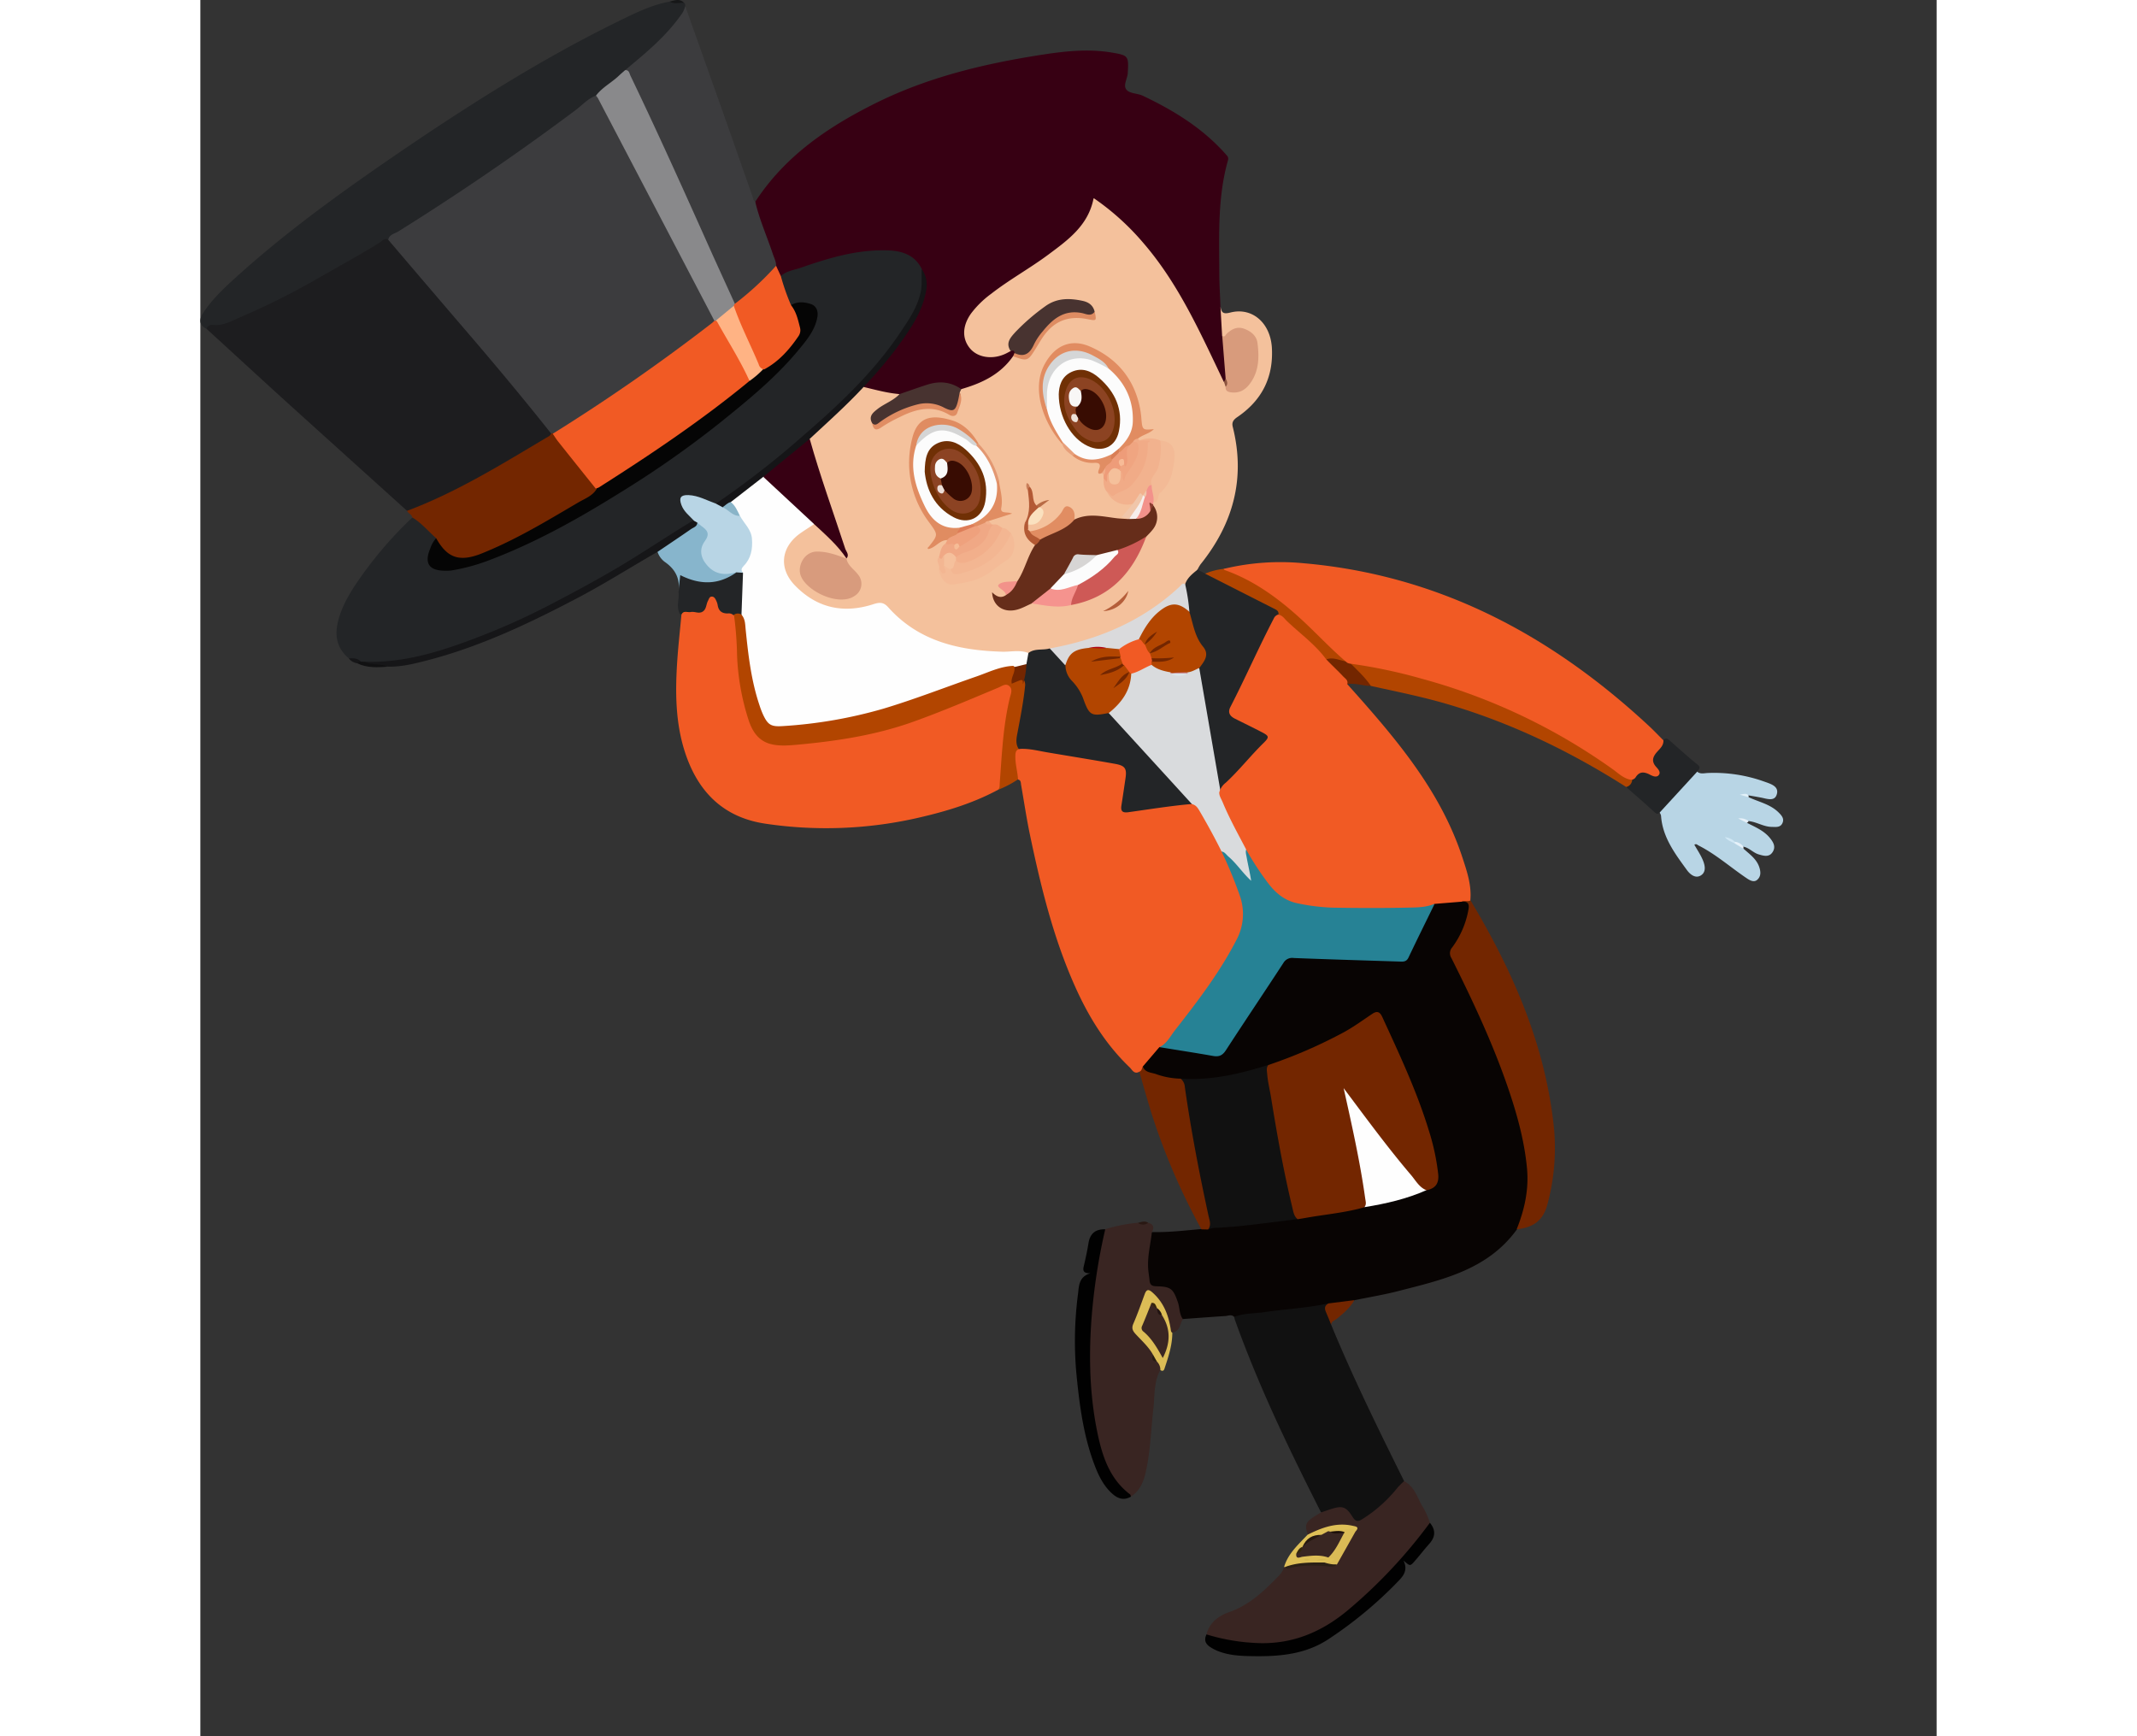 <svg xmlns="http://www.w3.org/2000/svg" width="800" height="650" viewBox="0 0 700 700"><rect x="0" y="0" width="700" height="700" fill="#333333" stroke="none"/><defs><style>.cls-1{fill:#f4c19c;}.cls-2{fill:#370013;}.cls-3{fill:#080403;}.cls-4{fill:#232527;}.cls-5{fill:#1d1d1f;}.cls-6{fill:#111;}.cls-7{fill:#3c3c3e;}.cls-8{fill:#392522;}.cls-9{fill:#b8d5e5;}.cls-10{fill:#010101;}.cls-11{fill:#161618;}.cls-12{fill:#87b5cc;}.cls-13{fill:#dcbd56;}.cls-14{fill:#debf57;}.cls-15{fill:#111112;}.cls-16{fill:#161718;}.cls-17{fill:#e6f2fa;}.cls-18{fill:#17281f;}.cls-19{fill:#e7f1f9;}.cls-20{fill:#291813;}.cls-21{fill:#e2f1f9;}.cls-22{fill:#fefefe;}.cls-23{fill:#662d1a;}.cls-24{fill:#d89b7d;}.cls-25{fill:#151517;}.cls-26{fill:#dadadc;}.cls-27{fill:#d89b7c;}.cls-28{fill:#e18c61;}.cls-29{fill:#483330;}.cls-30{fill:#ce5956;}.cls-31{fill:#e08c61;}.cls-32{fill:#f2b28e;}.cls-33{fill:#f4bb97;}.cls-34{fill:#f1ab87;}.cls-35{fill:#f3ba96;}.cls-36{fill:#f3b692;}.cls-37{fill:#f5938e;}.cls-38{fill:#e08d63;}.cls-39{fill:#e18d62;}.cls-40{fill:#f2af8b;}.cls-41{fill:#f0a885;}.cls-42{fill:#de8c62;}.cls-43{fill:#efa17d;}.cls-44{fill:#ee9c79;}.cls-45{fill:#f3928b;}.cls-46{fill:#e18d63;}.cls-47{fill:#b35935;}.cls-48{fill:#fae1bf;}.cls-49{fill:#f0c6aa;}.cls-50{fill:#f2928a;}.cls-51{fill:#e39872;}.cls-52{fill:#b35933;}.cls-53{fill:#b55e3a;}.cls-54{fill:#e79f7a;}.cls-55{fill:#b86b45;}.cls-56{fill:#8a3b2e;}.cls-57{fill:#8b543f;}.cls-58{fill:#c97e5a;}.cls-59{fill:#050505;}.cls-60{fill:#d9dbdd;}.cls-61{fill:#89898b;}.cls-62{fill:#261b11;}.cls-63{fill:#dabb56;}.cls-64{fill:#2b2016;}.cls-65{fill:#d1e8f5;}.cls-66{fill:#3a2622;}.cls-67{fill:#221411;}.cls-68{fill:#36260c;}.cls-69{fill:#392622;}.cls-70{fill:#261810;}.cls-71{fill:#34270d;}.cls-72{fill:#d6b852;}.cls-73{fill:#89b4c8;}.cls-74{fill:#fcfcfc;}.cls-75{fill:#d7d5d4;}.cls-76{fill:#f6eeec;}.cls-77{fill:#b00714;}.cls-78{fill:#d5d6d7;}.cls-79{fill:#f0a581;}.cls-80{fill:#d97e55;}.cls-81{fill:#d5d5d5;}.cls-82{fill:#de7d58;}.cls-83{fill:#f5c09c;}.cls-84{fill:#f5c09b;}.cls-85{fill:#f6bc96;}.cls-86{fill:#f7bb97;}.cls-87{fill:#d6d9dc;}.cls-88{fill:#1f8698;}.cls-89{fill:#cc9399;}.cls-90{fill:#dce6ea;}.cls-91{fill:#1a0e08;}.cls-92{fill:#ae0615;}.cls-93{fill:#9d0e1c;}.cls-94{fill:#9d0d1b;}.cls-95{fill:#703005;}.cls-96{fill:#8c4322;}.cls-97{fill:#8c4323;}.cls-98{fill:#380c02;}.cls-99{fill:#f8f7f6;}.cls-100{fill:#ede1d9;}.cls-101{fill:#f9f8f8;}.cls-102{fill:#ecded7;}.cls-103{fill:#268295;}.cls-104{fill:#ffb384;}.cls-105{fill:#b24500;}.cls-106{fill:#732600;}.cls-107{fill:#f15a24;}</style></defs><g id="ringmaster"><path class="cls-1" d="M650.78,140.76c.33,2.49,1.25,3,4,2.28,8.77-2.21,16,4.2,16.67,14,.75,12.1-4,21.42-13.94,28.18-1.56,1.07-2.28,2.09-1.82,3.93,5.2,20.7.24,39-13,55.44a17,17,0,0,0-1.2,2.08c-1.14,2.47-3.52,4-4.77,6.39-4.76,3.4-9,7.46-13.94,10.67a107.56,107.56,0,0,1-40.62,15.56c-3,.65-6,.74-9,1.53-7.1-.66-14.27.42-21.37-.8-13.29-2.28-25.79-6.14-35-16.84-1.87-2.18-3.89-2.23-6.48-1.38-9.89,3.29-19.21,1.52-27.6-4.31-5.6-3.9-9.65-9.18-8.5-16.6,1.06-6.83,6.26-10.1,12-12.63.22-.05.5-.15.66,0a50.33,50.33,0,0,1,13.16,13.07c.29.41-.08.85-.36,1.22-1.37.62-2.43-.33-3.55-.79a17.62,17.62,0,0,0-8.08-1.23,6.16,6.16,0,0,0-4.82,9.78c3.53,5.15,8.88,7,14.76,7.63a7.55,7.55,0,0,0,4.56-1.38,4.63,4.63,0,0,0,1.53-6.81c-1-1.42-2.1-2.73-3.2-4.05-.76-.93-1.93-1.79-1.12-3.28.5-.49.38-1,.15-1.57-6-14.59-10.51-29.68-15.14-44.73a4.68,4.68,0,0,1-.16-1.71,3.76,3.76,0,0,1,1.25-2.4c6.89-6.23,13.82-12.43,20.33-19.07a1.9,1.9,0,0,1,1-.37,103.26,103.26,0,0,1,13.72,2.9c1.36,1.82-.41,2.42-1.38,3.1-2.15,1.52-4.52,2.74-6.65,4.32-1.6,1.18-2.65,2.58-1.8,4.7.57,1.79,1.65,1.57,2.89.74a60.91,60.91,0,0,1,9.12-4.78c5.86-2.61,11.83-3.65,17.85-.46,2,1.06,3,.2,3.53-1.68a13.22,13.22,0,0,0,.67-6.08,2.54,2.54,0,0,1,.91-1.78c5.42-2.45,11.05-4.43,15.82-8.22,1.9-1.51,3-3.8,5.19-5a3.62,3.62,0,0,1,2.36.3c2.39,1,4,0,5.16-2,.64-1.1,1.4-2.12,2-3.24,4.35-8.28,11-12.15,20.43-10.5,1.4.25,2.65.4,2.14-1.71a4.59,4.59,0,0,0-3.11-3.41c-4.83-1.39-9.65-2-14.24.86a76.56,76.56,0,0,0-13.63,11.46c-2,2-1.75,4.25-1.59,6.61-3.85,3.6-11.53,4.1-15.69,1s-5.4-9.27-2.76-14.38c3.19-6.19,8.79-10,14.19-13.88,7.48-5.39,15.6-9.86,22.75-15.7a64.12,64.12,0,0,0,10.17-10.33A14.71,14.71,0,0,0,598,99.93c.85-3.37,2-3.81,4.83-1.8a90.52,90.52,0,0,1,13.09,11.24c13.8,14.32,22.84,31.69,31.31,49.4,1.88,3.95,4.08,7.75,5.67,11.84.25.8.52,1.59.83,2.37,2.42,1.82,4.66,1.73,6.93-.45a14.49,14.49,0,0,0,4.06-7.82,25.11,25.11,0,0,0,.11-8.56c-.75-5.16-6.17-7.33-10.37-4.27-1.32,1-2.55,2.4-3.76-.08-.49-2.43-.6-4.9-.91-7.34C649.59,143.15,649.52,141.74,650.78,140.76Z" transform="translate(-239.47 -17.05)"/><path class="cls-2" d="M567.07,160.74c-5.1,7.31-12.6,10.83-20.83,13.19-.34.09-.72.25-1,.1-6.9-3.49-13.32-1-19.74,1.57-1.33.53-2.65,1.56-4.14.34-4.94-.4-9.7-1.75-14.5-2.87-.3-1.82,1.19-2.63,2.17-3.66a120.43,120.43,0,0,0,18.49-24.89c2.62-4.83,4.87-10,3.34-15.82a8,8,0,0,0-1.43-3.09c-4.47-6.88-11.34-7-18.41-6.56-11,.73-21.4,4.12-31.74,7.69a35.28,35.28,0,0,1-5.59,1.78c-2.24-.65-1.94-2.91-2.82-4.43q-3.66-10.2-7.2-20.46c-.57-1.65-1.77-3.35-.49-5.22C475,80.22,492.05,68.51,511,59c21.54-10.83,44.59-16.31,68.2-19.95,9.24-1.42,18.51-2.37,27.84-.79,6.62,1.12,6.72,1.41,6.32,8.28-.13,2.34-2.11,5.07-.37,6.84,1.42,1.45,4.34,1.29,6.4,2.26,12.67,6,24.44,13.25,33.78,23.94a2,2,0,0,1,.58,2.14c-4.2,14.85-3.54,30.08-3.48,45.26,0,4.6.31,9.2.47,13.81l.66,11.67c2.22,5.45,1.69,11.24,2.15,16.9-.24.77-.27,1.72-1.44,1.69-9.4-19.6-18.17-39.56-32.62-56.22a101.82,101.82,0,0,0-19.89-17.92c-2.09,11-10.29,16.86-18.27,22.8-7.47,5.56-15.69,10.06-23.06,15.81a38.84,38.84,0,0,0-8.1,7.94c-3.51,4.95-3.68,10.09-.46,14,2.93,3.58,8.52,4.63,13.65,2.52,1-.39,1.85-.91,2.77-1.38,1-1,1.71-1.07,2,.54C568.16,159.93,567.59,160.32,567.07,160.74Z" transform="translate(-239.47 -17.05)"/><path class="cls-3" d="M656.26,548c-1.07-1.15-2.36-.44-3.55-.36-5.7.37-11.39.8-17.09,1.21-1.69.1-1.64-1.32-2-2.33-.5-1.64-.86-3.33-1.39-5a6.66,6.66,0,0,0-6.28-5c-4.11-.38-4.75-.89-5.11-5-.53-6-.82-12.1,2.19-17.73,6.69.17,13.33-.64,20-1.22a5.14,5.14,0,0,1,2.79-1.07c7.84-1.12,15.76-1.52,23.61-2.58,4-.54,8-1.18,12-1.42,9-1.55,18-2.58,26.95-4.59a125.58,125.58,0,0,0,24.89-6.77c4.23-1.93,4.65-2.41,4.24-7.08-.5-5.64-2.1-11.05-3.77-16.44-4.74-15.31-11.43-29.82-18.17-44.31-1.11-2.38-2.41-2.37-4.3-1.11a140.5,140.5,0,0,1-14.1,8.62,248.59,248.59,0,0,1-27.32,11.5c-11.34,3.69-22.85,6.3-34.89,5.43-4.54.11-8.8-1.21-13-2.62-1.29-.43-2.56-1.07-2.92-2.62a17.4,17.4,0,0,1,6.94-8.84c5.91-.06,11.66,1.26,17.36,2.44,5.27,1.09,8.29-.12,11.21-4.86,6.39-10.37,13.39-20.38,20.1-30.55,1.64-2.48,3.48-3.35,6.5-3.39,12-.13,23.89,1.25,35.85.82a12.73,12.73,0,0,1,1.38.05c6.56.45,6.53.43,9.46-5.28,2.26-4.4,4.37-8.87,6.63-13.27a9.69,9.69,0,0,1,2.81-3.85,29.77,29.77,0,0,1,10.49-1.22c3.81.6,4.33,1.32,3.66,4.93A31.89,31.89,0,0,1,746,397.94c-1.76,2.38-1.53,4.44-.27,7,8.54,17.25,16.74,34.65,22.7,53,3.75,11.52,7.09,23.16,7,35.44a41.5,41.5,0,0,1-3,15.85c-.54,1.27-.94,2.62-2.16,3.46-11.8,16.34-30,20.31-47.93,24.91-5.77,1.48-11.67,2.45-17.51,3.65-3.23,1.91-6.84,2.09-10.44,2.34-11.55,2.4-23.34,3-35,4.72A4.72,4.72,0,0,1,656.26,548Z" transform="translate(-239.47 -17.05)"/><path class="cls-4" d="M473.5,128.32c2.31-2.09,5.39-2.4,8.15-3.36,11-3.84,22.17-7.19,34-7,6,.08,11.65,1.42,14.67,7.55,2.41,7.65-.68,14.12-4.34,20.5-5.37,9.35-12.36,17.39-19.69,25.2-16.65,17.76-35.55,32.88-55.11,47.25a10.14,10.14,0,0,1-3.91,2.12c-2.43-.23-4.55-1.45-6.85-2.1a14.25,14.25,0,0,0-4-.78c-2.29,0-2.81,1.15-1.92,3.12a13.52,13.52,0,0,0,2.4,3.32c.8.91,1.94,1.7,1.56,3.21-6.38,4.72-13.16,8.83-19.84,13.07-8.74,5.55-17.65,10.83-26.83,15.59-12.13,6.29-24.25,12.59-37,17.63-11.93,4.72-24,8.59-36.67,10.67a54,54,0,0,1-12.38.25,5.81,5.81,0,0,1-1.56-.2,47,47,0,0,0-4.82-1.87c-4.57-3.76-5.77-8.62-4.54-14.2s3.84-10.33,6.86-15a159.25,159.25,0,0,1,23.28-27.62,1.16,1.16,0,0,1,1-.09c3.56,2.22,6.84,4.77,9,8.5-.46,2-1.76,3.75-2.35,5.75-1.12,3.82,0,5.71,4,6.31,3.27.49,6.45-.28,9.56-1.1,13.35-3.54,25.7-9.51,37.82-16a444.63,444.63,0,0,0,48.65-30.33,356.38,356.38,0,0,0,32.11-25.67,141.61,141.61,0,0,0,17.82-18.75,25.1,25.1,0,0,0,4.52-8.11c1.12-3.87-.49-6-4.5-6.22-1.73-.08-3.44.46-5.17.2C475.2,136.52,472.88,132.89,473.5,128.32Z" transform="translate(-239.47 -17.05)"/><path class="cls-5" d="M322.8,223q-22.26-20.09-44.5-40.17c-12.16-11-24.26-22.16-36.38-33.24-.24-1.58.93-2.11,2.05-2.22,7.29-.76,13.56-4.34,20-7.25,11.77-5.28,22.93-11.7,34-18.24,4.66-2.75,9.46-5.27,14-8.23,1-.63,2-1.23,3.22-.59,5.25,4.38,9.14,10,13.58,15.11,11.23,12.94,22.24,26.07,33.26,39.2,5.92,7,11.7,14.21,17.51,21.35.78,1,1.73,1.9,1.7,3.3a3.19,3.19,0,0,1-1.7,2.07c-16.78,10.23-33.68,20.26-51.84,27.93C326.21,222.71,324.63,223.59,322.8,223Z" transform="translate(-239.47 -17.05)"/><path class="cls-4" d="M315.2,113.72c-1.5-.93-2.37.46-3.32,1.06-8.73,5.46-17.8,10.32-26.7,15.47a299.6,299.6,0,0,1-30.05,14.89c-3.3,1.45-6.74,3.43-10.75,2.88a2.46,2.46,0,0,0-2.46,1.6c-3.22-1.67-2.88-4-1.2-6.57,3.19-4.86,7.31-8.9,11.56-12.79C273.57,110.75,297,94,320.78,77.76c28.1-19.09,56.78-37.24,87.35-52.19,6.6-3.23,13.2-6.53,20.53-7.88,1.89.63,3.95-.69,5.79.5.54.29.51.79.49,1.3.62,2.05-.61,3.52-1.65,5-3.62,5.26-8.3,9.56-13,13.77-2.9,2.6-5.59,5.48-8.91,7.58-3.86,3.72-8.32,6.72-12.33,10.26-13.71,10.67-27.8,20.83-42.13,30.64C343.25,96.1,329.46,105.28,315.2,113.72Z" transform="translate(-239.47 -17.05)"/><path class="cls-6" d="M656.26,548c3.88-1.56,8.06-1.32,12.08-1.92,8.63-1.28,17.39-1.64,25.94-3.55-.25,1.7-.56,3.39.55,4.94.8,1.12.44,2.42.52,3.65,8.86,21.47,19.12,42.29,29.42,63.08.23,2-1.57,2.67-2.51,3.82a52.23,52.23,0,0,1-13,11.61c-3.17,2-4.1,1.91-6.24-1.08a5.72,5.72,0,0,0-7.15-2.37c-1.47.46-2.92,1.48-4.59.63-12.76-25.17-25-50.59-34.56-77.18C656.52,549.13,656.41,548.57,656.26,548Z" transform="translate(-239.47 -17.05)"/><path class="cls-7" d="M410.7,45.34c8.13-6.76,16.32-13.44,22.49-22.19a8.88,8.88,0,0,0,1.75-3.66q7.89,22.19,15.77,44.39C454.5,74.59,458.2,85.33,462,96c.29.81.27,1.84,1.18,2.37,1.67,7.16,4.68,13.87,7,20.82.53,1.62,1.36,3.16,1.43,4.92a1.57,1.57,0,0,1-.24,1.31c-4.33,5.23-9.49,9.56-14.74,13.8a2.3,2.3,0,0,1-2,.38c-1.33-.57-1.62-1.86-2.13-3-11.59-26.06-23.11-52.16-35.35-77.93C415,54.23,413,49.74,410.7,45.34Z" transform="translate(-239.47 -17.05)"/><path class="cls-8" d="M623.08,513.91c-.54,4.75-1.76,9.42-1.51,14.27.09,1.72.41,3.4.57,5.09.19,2,1.14,2.34,2.89,2.38,5.73.13,6.67,1,8.55,6.47.77,2.24.53,4.76,2,6.76-1.22,2-1.11,5-4.3,5.45-1.79,0-1.41-1.48-1.69-2.44-1.19-4.07-2.13-8.25-5.25-11.44-2.18-2.23-2.8-2.13-4.06.6-1.45,3.13-2.38,6.46-3.71,9.63a3.13,3.13,0,0,0,.76,3.7c2.34,2.65,4.9,5.14,6.59,8.31.13,1.35.24,2.71,1.83,3.25,1,1,1.68,2.09.72,3.5-2.66,4.8-2.18,10.19-2.76,15.35-.94,8.34-1.19,16.76-2.92,25-.87,4.18-2.29,8.19-6.19,10.69-4.5-2.15-7.17-6-9.35-10.25-4.92-9.47-6.48-19.83-7.45-30.28a154.84,154.84,0,0,1-.76-21c.61-14.48,2-28.87,5.48-43a6.25,6.25,0,0,1,1.72-3.3,64.37,64.37,0,0,1,13.18-2.61c1.37.68,2.74-.13,4.12,0C624,510.61,624,512.08,623.08,513.91Z" transform="translate(-239.47 -17.05)"/><path class="cls-8" d="M691.27,626.84c1.29-.44,2.59-.9,3.89-1.32,4.71-1.53,6.21-1.08,8.85,3.13,1.11,1.77,2.07,2.05,3.85.91a56,56,0,0,0,14.25-12.71,28.63,28.63,0,0,1,2.66-2.62c4,2,5.16,6.13,7.09,9.65a30.77,30.77,0,0,1,3.3,7.07c-.32,2.44-2,4.14-3.42,5.91-10.68,13.19-22.13,25.61-36.29,35.22-11,7.5-23.3,9.32-36.3,7.9a81,81,0,0,1-9.82-1.89c-1.56-.37-3.19-.66-4.23-2.1,1.23-4.87,5-7.51,9.2-9,7.44-2.58,13-7.57,18.32-12.95,1.51-1.53,3.22-3,3.75-5.21a2.74,2.74,0,0,1,1-.33,55.85,55.85,0,0,1,16.47-.92,3.54,3.54,0,0,0,3-.58,86.42,86.42,0,0,0,7.5-12.84c-.32-1.8-1.81-1.46-3-1.53a25.15,25.15,0,0,0-11.6,2.34c-1.19.52-2.33,1.57-3.82.81C684.5,631.26,684.93,630.56,691.27,626.84Z" transform="translate(-239.47 -17.05)"/><path class="cls-4" d="M674.05,265.09Q665.73,282,657.4,298.83c-2.88,5.88-2.85,5.91,3.07,8.93,3,1.52,5.91,3.15,9,4.49,2.32,1,2.29,1.92.63,3.65-6.48,6.71-12.84,13.53-19.25,20.31-1.43-.93-1.55-2.51-1.8-3.95-2.6-15-5.18-30-7.49-45a4.86,4.86,0,0,1,1.12-3.17,4.63,4.63,0,0,0,.08-6.28c-3.38-4.33-4.24-9.53-5.3-14.68-.32-3.54-2.21-6.94-.94-10.61.89-2.61,3-4.18,5-5.83l3.11,1.66a4.75,4.75,0,0,1,3,.56c8.21,4.29,16.78,7.87,24.75,12.63C673.51,262.25,675.62,262.87,674.05,265.09Z" transform="translate(-239.47 -17.05)"/><path class="cls-9" d="M863.67,338.46c4.09,1.93,8.71,2.8,12.09,6.16,1.18,1.18,2.32,2.42,1.59,4.17-.82,2-2.74,1.67-4.42,1.64-3.25-.05-6-2-9.23-2.33-.67-.38-1.53,0-1.87-.3a2.29,2.29,0,0,1,1.15,1c3.37,1.71,6.92,3.14,9.38,6.24,1.38,1.74,2.34,3.52.92,5.63s-3.63,1.42-5.59.84c-2.21-.66-3.77-2.64-6.11-3.09-1.31-.4-2.32-1.38-3.6-1.85a6.63,6.63,0,0,0-1.33-.67c.26.14,1,.48,1.61.87a7.56,7.56,0,0,1,3.32,2.43c2.6,2.37,5.62,4.35,6.58,8.14.45,1.77.28,3.25-1,4.4s-2.87.33-4.1-.49c-6.57-4.4-12.5-9.74-19.62-13.34-.47-.24-.85-.82-1.66-.28,1.1,1.92,2.35,3.79,3.26,5.81s1.69,4.82-.34,6.36c-2.22,1.67-4.46,0-5.88-1.92-4.84-6.67-9.89-13.28-10.47-22a3.91,3.91,0,0,0-.55-1.2,1.4,1.4,0,0,1,.39-1.84c4.61-4.74,8.74-9.93,13.56-14.47a.84.84,0,0,1,1.19-.18c1.33,1.08,2.89.55,4.32.51a60.07,60.07,0,0,1,22.6,3.43c2.44.89,5.94,1.79,5.24,4.88-.79,3.5-4.18,2-6.7,1.56-1.57-.3-3.15-.56-4.72-.83a14.88,14.88,0,0,1-1.63-.21A3.28,3.28,0,0,1,863.67,338.46Z" transform="translate(-239.47 -17.05)"/><path class="cls-10" d="M604.28,512.68a239.85,239.85,0,0,0-5.67,38c-1,15.46-.44,30.72,2.91,45.85,2,8.9,5.1,17.2,12.74,23,.23.17.26.61.38.93-2.83,1.64-5.28.83-7.54-1.2-3.35-3-5.33-6.9-6.92-11-4.66-12-6.29-24.7-7.53-37.42a145.63,145.63,0,0,1,.65-32.06c.4-3.19.24-6.92,5-8.39-3.57.12-2.94-1.72-2.49-3.63.66-2.8,1.25-5.62,1.71-8.45C598.12,514.43,600.32,512.54,604.28,512.68Z" transform="translate(-239.47 -17.05)"/><path class="cls-10" d="M645.1,676a80.7,80.7,0,0,0,22,3.53c14,.19,25.67-5.22,36-14.13A203.14,203.14,0,0,0,735.16,631c2.45,2.93,2.25,5.72-.28,8.53-2,2.23-3.81,4.61-5.78,6.86s-1.92,2.1-4.58-.17c1.73,3.57.28,5.84-1.79,8a164.92,164.92,0,0,1-28.91,24c-9.83,6.3-21,6.82-32.29,6.51-4.5-.13-9-.62-13.11-2.58C646.06,680.88,643.46,679.49,645.1,676Z" transform="translate(-239.47 -17.05)"/><path class="cls-4" d="M814.29,334.34l2.43-3.39c2.67-5.26,6.44-3,10.59-.93a7.37,7.37,0,0,0-2.2-4.19c-1.89-1.89-1.51-3.42.15-5.2,1.48-1.58,2.71-3.39,4-5.09,1.11-1.37,2-.43,2.85.32,3.62,3.14,7.15,6.4,10.89,9.39,1.65,1.33.54,2-.14,3l-15.14,16.49c-.77.7-1.34.38-2-.24C822,341.08,818.11,337.72,814.29,334.34Z" transform="translate(-239.47 -17.05)"/><path class="cls-11" d="M305.52,283.85c16.78.6,32.22-4.61,47.57-10.56a277,277,0,0,0,28.05-12.79c8.89-4.63,17.72-9.38,26.38-14.49,10.16-6,19.9-12.61,30-18.73a3.24,3.24,0,0,1,1-.22,1.4,1.4,0,0,1,1.56,1,2.27,2.27,0,0,1-1.29,2.23c-4.4,3-8.81,6-13.34,8.88a2.68,2.68,0,0,1-1.64.36c-10.68,6.09-21.06,12.71-31.95,18.44-19.68,10.36-39.69,19.88-61.35,25.44-5,1.29-10.05,2.52-15.29,2.42-2.33-.49-4.73-.23-7.07-.64C307.13,285,305.71,285.6,305.52,283.85Z" transform="translate(-239.47 -17.05)"/><path class="cls-4" d="M457.62,265.17l-3.43.09c-5.8,1.18-7.42-2.52-8.71-7.28-.55,1.75-1.21,3.47-1.62,5.25s-1.22,2.08-2.71,1.38c-1,0-1.89-1-2.86-.06l-.32.08-.32-.07c-1.62-.6-3.24-.94-4.87,0-1.59-2.93-.12-6-.55-9,.82-2.26-1.07-5.53.94-6.76,1.66-1,4.25,1.1,6.48,1.68,4.37,1.12,8.44.12,12.45-1.46a37.64,37.64,0,0,1,3.79-1.68,2.78,2.78,0,0,1,2.85.8A33.31,33.31,0,0,1,457.62,265.17Z" transform="translate(-239.47 -17.05)"/><path class="cls-12" d="M455.53,247.85c-7.2,5.13-14.71,5.06-22.58,1.07-.26,2.34-.49,4.45-.72,6.56.71-5.11-1.26-8.91-5.44-11.82a8.28,8.28,0,0,1-3-4.11c4.52-3.06,9.05-6.09,13.53-9.2,1-.67,2.42-1,2.5-2.53,4.61,1.33,5.84,3.72,3.92,7.6-3.06,6.18,1.25,12.59,8.18,12.2C453.12,247.55,454.38,246.85,455.53,247.85Z" transform="translate(-239.47 -17.05)"/><path class="cls-13" d="M626.51,569.44A4.6,4.6,0,0,0,625.1,566c-.76-.75-1.59-1.46-1.52-2.68-1.75-3.2-4.46-5.61-6.89-8.23-1.29-1.39-1.92-2.42-1.08-4.35,1.68-3.88,3.09-7.87,4.55-11.84.67-1.83,1.37-2.3,3.06-.84,4.58,4,6.55,9.12,7.45,14.86.09.58.05,1.14.65,1.45,0,4.86-1.46,9.43-3,14C628.11,569.05,627.87,570.28,626.51,569.44Z" transform="translate(-239.47 -17.05)"/><path class="cls-14" d="M685.86,635.81c5.73-2.85,11.59-5.08,18.17-3.6,1.21.27,2.91.41,1.18,2.27-3.57.38-7.2-.44-10.74.49a26,26,0,0,1-2.92,1.5c-2.83.42-5.33,1.4-6.95,3.94a6.68,6.68,0,0,1-.54.74c-.45.81-1.72,1.17-1.31,2.43,3.91.19,7.87-1.14,11.68.57.84.7,3.08-.09,2.63,1.72-.55,2.18-2.77,1.74-4.53,1.76a71.87,71.87,0,0,0-15.7,1.22l-.23,0-.23,0C678,643.35,682.15,639.76,685.86,635.81Z" transform="translate(-239.47 -17.05)"/><path class="cls-15" d="M305.52,283.85c3.07,1.44,6.59.66,9.67,2-4.22.28-8.44.58-12.42-1.36,0-1.13.62-1.1,1.39-.67Z" transform="translate(-239.47 -17.05)"/><path class="cls-16" d="M434.45,18.19c-1.93-.12-3.95.66-5.79-.5C430.64,17.24,432.67,16.28,434.45,18.19Z" transform="translate(-239.47 -17.05)"/><path class="cls-11" d="M304.16,283.82a1.54,1.54,0,0,0-1.39.67,5.47,5.47,0,0,1-3.48-2C301.05,282.44,302.84,282.29,304.16,283.82Z" transform="translate(-239.47 -17.05)"/><path class="cls-17" d="M858.12,356.44a4.74,4.74,0,0,1,3.46,2v.78l-3.46-2.08c-.2-.16-.27-.32-.2-.48S858.05,356.44,858.12,356.44Z" transform="translate(-239.47 -17.05)"/><path class="cls-18" d="M432.78,264.52a3.31,3.31,0,0,1,4.87,0l-4.19.27Z" transform="translate(-239.47 -17.05)"/><path class="cls-19" d="M863,348.84l-3.53-1.8a5.69,5.69,0,0,1,4.25,1.06Z" transform="translate(-239.47 -17.05)"/><path class="cls-20" d="M621.58,510.06a3.32,3.32,0,0,1-4.12,0C618.83,509.78,620.2,509.08,621.58,510.06Z" transform="translate(-239.47 -17.05)"/><path class="cls-21" d="M863.67,338.46l-3.56-1c1.76-.4,2.71-.67,3.54.31C863.65,338,863.66,338.23,863.67,338.46Z" transform="translate(-239.47 -17.05)"/><path class="cls-22" d="M457.62,265.17l.63-17.15c-2.29-1.17-1-2.45-.09-3.67a12.86,12.86,0,0,0,1.92-12.95c-.78-2.18-2.83-3.6-3.63-5.78s-2.58-3.87-3.22-6.15a1.68,1.68,0,0,1,.44-1.26c4.09-3.39,8-7,12.89-9.31,2.3.95,3.73,3,5.51,4.57,4.53,4,9.17,7.92,13.39,12.29.7.73,1.52,1.43,1.47,2.6-2,1.34-4.05,2.59-6,4-7.47,5.6-8.27,14-1.71,20.76,8.88,9.13,19.61,11.42,31.6,7.52,2.48-.81,4.09-.86,5.94,1.22,12.27,13.76,28.5,17.44,46,17.94,3.5.1,7.07-.84,10.51.51,1.12,1.56.69,3-.3,4.42-1.58,1.29-3.29,2.07-5.37,1.27-10.87,2.55-21.15,6.89-31.6,10.69-16.56,6-33.32,11.16-50.92,13.06-4.58.49-9.17.76-13.75,1.18-2.49.23-3.78-1.22-4.82-3.16-3.43-6.38-4.93-13.36-6-20.39C459.36,280,458.57,272.58,457.62,265.17Z" transform="translate(-239.47 -17.05)"/><path class="cls-4" d="M572.5,284.81l.81-4.48c2.58-2,5.79-1,8.61-1.85a27.69,27.69,0,0,1,7,6.93c.48,1.5.54,3.19,1.66,4.44a31.21,31.21,0,0,1,6.66,11.44c.75,2.33,2.74,3.24,5.19,3a10.13,10.13,0,0,1,3.05-.28c3.48,2.29,6.09,5.53,8.83,8.56,7.54,8.31,15.12,16.59,22.83,24.75,1.23,1.3,2.84,2.43,2.67,4.57q-14.19,2-28.37,4c-1.58.23-2.32.11-1.93-1.92.89-4.74,1.43-9.55,2.22-14.32.31-1.83.26-3.11-2-3.47-13.28-2.11-26.56-4.3-39.85-6.46-2.14-.45-3-1.19-2.49-3.88,1.54-7.57,2.56-15.26,3.79-22.9C571.68,290.21,570.24,287.2,572.5,284.81Z" transform="translate(-239.47 -17.05)"/><path class="cls-23" d="M568.89,251.33c3-4.53,4.05-10,7.08-14.52a6.18,6.18,0,0,1,2-2.7,16.72,16.72,0,0,1,6.67-3.43,8.19,8.19,0,0,0,3.77-2.27c1-.94,1.89-2.06,3.48-1.9,5.56-2.71,11.25-1.22,16.92-.53,1.47.18,3,.22,4.45.32a2.15,2.15,0,0,1,.83-.51,15.87,15.87,0,0,1,2.39-.24,6.75,6.75,0,0,0,5.25-3c.62-.58.62-1.91,2-1.62a7.88,7.88,0,0,1-.33,9.66c-.76,1-1.66,1.84-2.5,2.75-3,3.82-7.41,4.91-11.7,6.29a48.46,48.46,0,0,1-8.13,2.07c-6.11-1.12-10.38,1.1-12.62,7-1.93,2-3.31,4.46-5.6,6.1-2.42,2.31-4.88,4.58-8.21,5.56-2.2.93-4.26,2.2-6.66,2.65-5.07,1-9.1-1.94-9.3-7.18,1.76,1.8,3.57,2.57,5.62,1.12A24.24,24.24,0,0,1,568.89,251.33Z" transform="translate(-239.47 -17.05)"/><path class="cls-2" d="M486.93,228.36,466.42,209.3c2-3.6,5.69-5.46,8.69-8,2.25-1.93,4.52-3.84,6.71-5.84.9-.82,1.9-1.7,3.32-1.45,4.19,14.93,9.49,29.51,14.31,44.24.41,1.22,1.82,2.51.49,4l.05,0C496.43,236.89,491.59,232.72,486.93,228.36Z" transform="translate(-239.47 -17.05)"/><path class="cls-24" d="M499.94,242.23c.54,2.91,3.15,4.37,4.73,6.54a5.73,5.73,0,0,1-1.43,8.54c-6.42,4.41-19.7-2-21.8-8.41-1.26-3.83,1.55-9.49,6.69-9.47,4.31,0,8,1.43,11.86,2.85Z" transform="translate(-239.47 -17.05)"/><path class="cls-25" d="M485.14,194,466.42,209.3l-13.08,10.16a4.85,4.85,0,0,1-3.4,2.46c-1.21-.13-2.29-.44-2.62-1.82a362.53,362.53,0,0,0,35.1-27.32C497,180.21,511,167.07,521.78,150.91c3.35-5,6.8-10,8.11-16.16.66-3.11.2-6.18.4-9.26a11.2,11.2,0,0,1,1.79,8.74c-1.6,9.07-6.86,16.24-12.13,23.45a176.46,176.46,0,0,1-13.1,15.39C500,180.47,492.5,187.14,485.14,194Z" transform="translate(-239.47 -17.05)"/><path class="cls-26" d="M588.17,285.3l-6.25-6.82c19.69-3.55,37.49-11.07,52.31-24.87.62-.57,1.06-1.64,2.25-1.09a71.7,71.7,0,0,1,1.72,11.19.86.86,0,0,1-1,0c-5.4-4-9.76-1-13.38,3.1-2.21,2.49-3.7,5.49-5.54,8.25-2.92,1.36-5.75,2.92-8.68,4.27-1.58.07-3.15-.18-4.73-.15-2.4-.42-4.8-1-7.21-.09C593.09,279,590.48,281.9,588.17,285.3Z" transform="translate(-239.47 -17.05)"/><path class="cls-27" d="M652.82,169.69l-1.38-17.26c1.06.72,1.28-.3,1.82-.81,2-1.9,4.22-3.07,7.1-2s5,3,5.31,5.79c.67,5.35.66,10.77-2.54,15.6-1.92,2.88-4.32,4.67-8,4.24-1.45-.17-2.44-.6-2.31-2.28A6,6,0,0,0,652.82,169.69Z" transform="translate(-239.47 -17.05)"/><path class="cls-28" d="M587,196.13c-7.38-8.17-12.7-22-7.16-32.22,4.06-7.51,10.55-10.5,18.33-7.11,10.49,4.58,17.39,12.49,19.93,23.86a36.31,36.31,0,0,1,.72,4.75c.42,5.08.39,5.08,5.07,4.66-1.84,1.88-4.54,2.22-6.46,3.85a11.47,11.47,0,0,1-1.77,1.85,14.9,14.9,0,0,1-1.7,1.48c-1.53.55-2.21,2.95-4.41,2a2.2,2.2,0,0,1-.2-1.49,7,7,0,0,1,1.67-2.57c4-4.63,4.31-9.95,2.67-15.49A26.74,26.74,0,0,0,605,166.05a17,17,0,0,0-7.35-5.45c-8.36-3.42-16.62,1.71-17.28,10.73a27.07,27.07,0,0,0,1,10.51c1.22,4.82,4.38,8.76,6.05,13.38A1.44,1.44,0,0,1,587,196.13Z" transform="translate(-239.47 -17.05)"/><path class="cls-29" d="M567.68,159.38c0-1.25-.78-1-1.51-.78C564,155.4,566,153.22,568,151a84.72,84.72,0,0,1,12-10.4c4.73-3.48,9.84-3.39,15.17-2.25,2.4.52,4.22,1.76,4.83,4.33-.17,1.17-.71,1.85-2,1.72a31.34,31.34,0,0,1-3.77-.16c-7-1.56-11.16,2.73-15.05,7.37a49.09,49.09,0,0,0-4.07,6.33C572.88,161.64,571.21,162,567.68,159.38Z" transform="translate(-239.47 -17.05)"/><path class="cls-30" d="M609.23,238.78a47.57,47.57,0,0,0,11.61-5.46c-5.32,14.47-14.45,24.76-30.32,27.66-1.32-3.25,1.16-5.5,2.11-8.15a9.29,9.29,0,0,1,3.31-2.37A42,42,0,0,0,609.23,238.78Z" transform="translate(-239.47 -17.05)"/><path class="cls-29" d="M521.35,175.94c3.75-1.28,7.49-2.63,11.26-3.83,4.8-1.53,9.4-1.15,13.63,1.82l-.63,1.36c.58,1.41,0,2.73-.36,4-1.07,4.1-2.38,4.77-6.14,2.88-4.44-2.23-8.86-2-13.38-.38a48.65,48.65,0,0,0-11.36,5.78c-1.2.82-2.68,2.32-4.06.07-1.53-2.74.3-4.2,2.14-5.66C515.26,179.77,518.83,178.63,521.35,175.94Z" transform="translate(-239.47 -17.05)"/><path class="cls-31" d="M540.62,234.8c-3.15-.05-4.75,3.13-7.7,3.61-.52-.43,0-.69.27-1,3.84-4.85,3.72-4.77.06-9.81a39.62,39.62,0,0,1-6.81-33.72c2.07-8.63,7.53-10,16.23-7.29,4.62,1.41,8.12,5.07,10.58,9.41a1.46,1.46,0,0,1-.93.36c-2.25-1.35-4.09-3.24-6.27-4.71a13.1,13.1,0,0,0-8.42-2.35c-4.89.33-7,2.18-8.81,7.64-2.59,10,.19,18.81,5.7,27.07,2.53,3.79,6.48,4.86,10.67,5.43,1.47,1.09,0,2-.17,3A5.89,5.89,0,0,1,540.62,234.8Z" transform="translate(-239.47 -17.05)"/><path class="cls-32" d="M618.13,194.63a10.85,10.85,0,0,1,8.3,0c2.4,3.45.89,7,.1,10.44a32.91,32.91,0,0,1-3.15,7.25c-.49,1-1.35,1.68-1.92,2.6a11.68,11.68,0,0,1-1.38,1.75,2,2,0,0,1-.82.37c-1.77.48-1.9,3-3.9,3.17A8.94,8.94,0,0,1,605,215.38c3.45.61,6.26-.83,8.71-3,4.66-4.09,6.59-9.5,7.08-15.52.11-1.3-.18-1.5-1.48-1.59A1.64,1.64,0,0,1,618.13,194.63Z" transform="translate(-239.47 -17.05)"/><path class="cls-33" d="M566.26,232c2.27,3.27,1.73,8.89-1.62,10.88s-6.12,4.82-9.73,6.65c-3.83,2-7.73,2.56-11.73,3.15-3,.45-5.26-2.1-6-6.16,1.24.3,1.72-.43,2-1.46,1.28-.36,2.07.53,3,1.15,1.48,1.28,3.18,1.18,4.88.72,7-1.88,13-5.08,16.48-11.87A7.86,7.86,0,0,1,566.26,232Z" transform="translate(-239.47 -17.05)"/><path class="cls-34" d="M618.13,194.63h4.1c.07.76-.83.69-.82,1,.37,7.85-3.16,13.36-6.66,17.14-2,2.16-4.86,2.33-7,4.07-1,.85-1.67-1.23-2.77-1.46-1.33-1.63-1.46-3.55-1.37-5.54.54-.22.81,0,1,.54.19-.27-.06-.49-.09-.74-.08-.94-.15-1.86,1.15-2,1.31.84.48,3.68,2.61,3.38,1.85-.26,1-2.78,2.12-3.93,1.58-.29,1.21.86,1.27,1.67-.24.44.58.14.12.19-.16,0-.17-.08,0-.33,1.48-2.71,3.79-5,4.51-8.08.4-1.72,1.65-3.88-.89-5.21a2.22,2.22,0,0,1,2.08-1.4Z" transform="translate(-239.47 -17.05)"/><path class="cls-35" d="M623,212.63c-1-2.9,1.78-4.47,2.51-6.79a27.19,27.19,0,0,0,1-11.21c6.4.66,6.39,5.16,4.94,12a15.74,15.74,0,0,1-5.1,9.22c-1.11.91-.11,3.56-2.6,3.72C622.43,217.33,621.62,215.09,623,212.63Z" transform="translate(-239.47 -17.05)"/><path class="cls-36" d="M566.26,232c-3.63,9.06-10.9,13.8-19.88,16.16-.78.2-3.89,1.42-4.33-1.64.28-1.43.35-3,1.9-3.76,6.38,1.06,10.5-2.59,14.35-6.85,1.69-1.86,2.24-4.57,4.5-6C564.36,229.92,565.27,231,566.26,232Z" transform="translate(-239.47 -17.05)"/><path class="cls-37" d="M593.31,252.89c-.73,2.77-2.67,5.11-2.79,8.09-5.38,1.36-10.65.13-15.94-.65l7.6-6a57.12,57.12,0,0,0,8.59-1.56C591.59,252.48,592.51,252.14,593.31,252.89Z" transform="translate(-239.47 -17.05)"/><path class="cls-38" d="M510.31,187.68c1.32,1.24,2.26.15,3.25-.55a43.91,43.91,0,0,1,15.5-7.14,14.84,14.84,0,0,1,10.3,1.44c3.54,1.76,4.52,1.33,5.49-2.44.32-1.22.51-2.47.76-3.7,1.49,3-.13,5.59-1,8.22-.44,1.34-1.85,1.6-3.19.8-6.85-4.09-13.47-2.37-20,.9a58.31,58.31,0,0,0-7.2,4C511.86,190.94,510.79,190.3,510.31,187.68Z" transform="translate(-239.47 -17.05)"/><path class="cls-39" d="M591.87,226.51c-3.62,4.42-9.24,5.42-13.86,8.14-2.07-.26-4-.68-4.12-3.37a19,19,0,0,0,12.59-7.45c.85-1.07,1.22-3.21,3.08-2.52s2.58,2.47,2.32,4.51A5.3,5.3,0,0,0,591.87,226.51Z" transform="translate(-239.47 -17.05)"/><path class="cls-40" d="M562.8,229.9c-2.79,6.67-7.39,11.54-14.32,13.82-1.2.39-3.08.67-4.35-.68a1.53,1.53,0,0,1-.48-1.34c.52-1.61,1.87-2.16,3.3-2.64,4.55-1.54,8.6-3.66,9.78-8.88.34-1.5,1.68-1.2,2.61-1.66C560.8,228.23,561.72,229.28,562.8,229.9Z" transform="translate(-239.47 -17.05)"/><path class="cls-41" d="M559.34,228.52a5.58,5.58,0,0,0-2.16,3.36c-1.39,4.34-5.3,6.54-9.34,7.87a11.18,11.18,0,0,0-3.71,1.92c-1.41.22-2.82-1.63-4.21,0-.9.62-1.84,3-2.69,0,.64-2,.71-4.25,2.74-5.54,1.29-.3,2.61-.88,3.7.43a.94.94,0,0,0,1.59.12c1.82-1.2,3.79-2.12,5.55-3.43a3.5,3.5,0,0,0,1.5-4.24,3.61,3.61,0,0,1,3.52-1.63c.91.47,1.9.73,2.83,1.14Z" transform="translate(-239.47 -17.05)"/><path class="cls-42" d="M567.68,159.38c4,1.91,6.25.17,7.89-3.5a23.91,23.91,0,0,1,3.41-5.12c4.1-5.11,8.72-9,16.06-7.46,1.48.32,3.56,1.47,5-.6.79,3.78.79,3.78-3,3-7.83-1.52-13.67.9-18.09,7.55-.89,1.34-1.7,2.73-2.55,4.1-3.32,5.37-3.46,5.42-9.25,3.35Z" transform="translate(-239.47 -17.05)"/><path class="cls-39" d="M555.86,227.79l-3.42,1.44a1.1,1.1,0,0,1-.94.23c-.63-.27-1.3-.5-1.29-1.38a1.49,1.49,0,0,1,.64-.77c6.69-3,9.19-8.48,9.14-15.47.25-.66.38-1.44,1.39-1.26.4,3.69,1.75,7.21,1,11.13-.52,2.72,2.44,1.48,4.34,2.41l-9.44,3A1.59,1.59,0,0,1,555.86,227.79Z" transform="translate(-239.47 -17.05)"/><path class="cls-43" d="M551.74,229.21l.7,0c2.94,1.53.58,3.13-.33,3.92a54.2,54.2,0,0,1-6.6,4.36,4.72,4.72,0,0,0-2.09-.7c-.94-1.25-2.5.55-3.45-.69.22-.44.44-.88.65-1.32,1-1.63,3.1-1.43,4.24-2.77C546.83,230.29,548.89,228.8,551.74,229.21Z" transform="translate(-239.47 -17.05)"/><path class="cls-44" d="M605.69,207.77c-1.23.93-.38,2.36-.88,3.57l-1.19-1.5c0-.46,0-.91,0-1.37.45-.92-.36-1.86.06-2.78.42-1.65,2-2.4,2.87-3.73.84-1.16,1.51-2.56,3.29-2.47,1.55-.67,2.17-2.7,4.11-2.81.31.15.75.58.69.64-2,1.73-.38,3.85-.63,5.75-.28,2.11-1,2.58-2.67,1.82-.18-.36-.13-.8-.43-1.11-.22.48.08.94.06,1.42a1.46,1.46,0,0,1-.87,1.52A10.59,10.59,0,0,0,605.69,207.77Z" transform="translate(-239.47 -17.05)"/><path class="cls-45" d="M623,212.63c-.07,2.33,1.1,4.54.71,6.9l-.11.8c-1.44.44-.68,1.79-1.1,2.65a6.26,6.26,0,0,1-5.71,3.24,39.11,39.11,0,0,1,3-8.88c.76-.72.67-1.83,1.19-2.66S621.6,212.64,623,212.63Z" transform="translate(-239.47 -17.05)"/><path class="cls-46" d="M607.08,202.26c-.18,1.75-2.37,1.88-2.78,3.44-.53.64-.35,1.76-1.39,2.06-2,1-1.43-.83-1.2-1.38,1-2.27.07-2.86-2.06-2.7a12.31,12.31,0,0,1-8.48-2.84c-.14-.68.28-1,.82-1.13,2.89.3,5.46,2.13,8.57,1.58,2-.36,3.8-1.54,5.89-1.54C608,200.24,606.82,201.43,607.08,202.26Z" transform="translate(-239.47 -17.05)"/><path class="cls-47" d="M571.88,227.86c2.42-4.18,1.74-8.65,1.22-13.1-.27-.75-.55-1.51.75-1.44,2,2.13.58,5.46,2.7,7.53.66-.3.91.09,1.08.62-1.09,2.59-3.12,4.59-4.43,7l0,2.08C571.27,230.37,572.72,228.57,571.88,227.86Z" transform="translate(-239.47 -17.05)"/><path class="cls-48" d="M573.2,228.51c-.19-3.24,2.16-4.93,4.17-6.83.08-.35.25-.41.52-.17,1.71.87,1.78,2.17,1.06,3.75C577.81,227.75,576,228.92,573.2,228.51Z" transform="translate(-239.47 -17.05)"/><path class="cls-49" d="M615.36,220.21a38,38,0,0,0,2.49-3.61c.83-1.54,1.12.16,1.67.17a12.75,12.75,0,0,1-5.58,9.53h-.7c-.52-.75-1.48-.41-2.34-.78C612.48,223.65,613.92,221.93,615.36,220.21Z" transform="translate(-239.47 -17.05)"/><path class="cls-50" d="M568.89,251.33c-1,2.33-2.26,4.43-4.65,5.59-.13-2.1-4.26-3-2.84-4.25C563,251.24,566.32,251.7,568.89,251.33Z" transform="translate(-239.47 -17.05)"/><path class="cls-51" d="M561.38,210.58c-.6.34-.65,1-.77,1.54-1-.14-1.24-1-1.44-1.72a24.55,24.55,0,0,0-6.3-11.63,3,3,0,0,1-.83-1.85,1.14,1.14,0,0,1,.42-.91h.79A33.11,33.11,0,0,1,561.38,210.58Z" transform="translate(-239.47 -17.05)"/><path class="cls-52" d="M571.88,227.86c1,.63.19,2.13,1.28,2.73l.73.69c.73,1.91,2.87,2.09,4.12,3.37a5,5,0,0,1-2,2.16C572.55,234.76,570.9,231.91,571.88,227.86Z" transform="translate(-239.47 -17.05)"/><path class="cls-53" d="M603.42,263.46a29.07,29.07,0,0,0,10.17-8.19C612.66,259.91,608.51,263.21,603.42,263.46Z" transform="translate(-239.47 -17.05)"/><path class="cls-36" d="M537.23,241.66c1.37,1.86,1.34-.55,2.07-.68a2.93,2.93,0,0,1,0,4.14c-.21,1.06,1.47,2.3.12,3-1.18.65-1.29-1.28-2.2-1.67C537.9,244.89,535.66,243.27,537.23,241.66Z" transform="translate(-239.47 -17.05)"/><path class="cls-54" d="M592,200.08l-.82.76c-1.7-1.3-3.53-2.48-4.18-4.71,0-.3,0-.6.07-.89A6.19,6.19,0,0,1,592,200.08Z" transform="translate(-239.47 -17.05)"/><path class="cls-55" d="M577.89,221.51a3.16,3.16,0,0,0-.52.17l-.82-.83a9.36,9.36,0,0,1,5.19-2.23C580,219.9,579,220.71,577.89,221.51Z" transform="translate(-239.47 -17.05)"/><path class="cls-56" d="M622.46,223a11.17,11.17,0,0,0-.16-2c-.7-2.53.82-.48,1.26-.63a2.29,2.29,0,0,1,.11.58C623.26,221.6,622.86,222.29,622.46,223Z" transform="translate(-239.47 -17.05)"/><path class="cls-57" d="M652.82,169.69c.64,1.1,1.07,2.21,0,3.32l-.67-2C652.37,170.57,652.6,170.13,652.82,169.69Z" transform="translate(-239.47 -17.05)"/><path class="cls-58" d="M573.85,213.32c-.63.28-.62.89-.75,1.44a3.14,3.14,0,0,1-.46-2.92C573.5,212,573.61,212.71,573.85,213.32Z" transform="translate(-239.47 -17.05)"/><path class="cls-40" d="M555.86,227.79a1.47,1.47,0,0,1,1.42-.65l1.38,1.37C557.69,228.43,556.59,228.84,555.86,227.79Z" transform="translate(-239.47 -17.05)"/><path class="cls-34" d="M602.91,207.76l1.39-2.06c-.09,1,.31,2-.67,2.77Z" transform="translate(-239.47 -17.05)"/><path class="cls-6" d="M670.05,446.39c3.2,20.86,6.78,41.66,11.81,62.18-7.08.87-14.17,1.79-21.26,2.59-3.61.41-7.24.67-10.86.89a9.22,9.22,0,0,0-4,.7c-.74-7.43-2.88-14.6-4.26-21.91-2.29-12.15-4.62-24.29-6.19-36.57a17.77,17.77,0,0,0-.61-2.33C646.88,452.73,658.55,450.06,670.05,446.39Z" transform="translate(-239.47 -17.05)"/><path class="cls-22" d="M708.78,503.75c-2.26-16.88-6-33.47-9.39-50.29,11.31,14.63,22.48,29.34,34.47,43.4C725.85,500.43,717.39,502.37,708.78,503.75Z" transform="translate(-239.47 -17.05)"/><path class="cls-59" d="M466.59,165.66a73.34,73.34,0,0,0,12.22-11.86,6.06,6.06,0,0,0,1.06-6.94,68.33,68.33,0,0,1-2.25-6.79c2.55-1.56,5.37-1.28,7.91-.46,2.23.72,3.14,2.76,2.69,5.31-.91,5.1-4.09,9-7.18,12.75-9.35,11.45-20.78,20.72-32.23,29.94a406.52,406.52,0,0,1-40.28,28.18c-16.7,10.41-33.85,20-52.28,27a77.82,77.82,0,0,1-15.57,4.26,14.86,14.86,0,0,1-2.41.11c-6.62,0-8.65-3-6.09-9a11.6,11.6,0,0,1,2.37-4.16c1.94,1.78,3.9,3.54,5.83,5.34a6.54,6.54,0,0,0,6.87,1.73,95.42,95.42,0,0,0,18.36-7.76c11.37-6,22.68-12.06,33.28-19.35a10.2,10.2,0,0,1,3.43-2.83A649.22,649.22,0,0,0,460.52,170C462.5,168.51,464.12,166.5,466.59,165.66Z" transform="translate(-239.47 -17.05)"/><path class="cls-9" d="M447.32,220.1l2.7,1.46c3-.15,4.54,2.57,7,3.49,1.61,3,4.53,5.38,4.83,9.17.33,4.15-.36,8-3.34,11-.95,1-1.16,1.75-.25,2.76l-2.72-.17c-4.59,1.21-8.62,1-12-3.12-2.63-3.15-2.82-6.54-.73-9.39,2.32-3.17.93-4.57-1.41-6.22-.55-.38-1-.86-1.56-1.3l-1.32-.76c-1.84-2-4.11-3.67-5.1-6.36-1.09-2.94-.28-4.12,2.85-4C440.23,216.82,443.67,218.8,447.32,220.1Z" transform="translate(-239.47 -17.05)"/><path class="cls-7" d="M381.56,191.91l-.31,0h-.31c-10.46-13.22-21.25-26.16-32.23-39q-16.8-19.58-33.51-39.21c.48-2.17,2.65-2.44,4.09-3.35Q356,87.45,390.67,61.51c2.71-2,5-4.73,8.3-5.9,1.76.07,2.08,1.67,2.76,2.76,2.42,3.92,4.44,8.08,6.54,12.17q18.36,35.61,37,71.09a11.8,11.8,0,0,1,1.79,4.46c-.15,1.59-1.46,2.29-2.52,3.11Q420.38,168,394.61,184.53c-2.91,1.87-5.72,3.89-8.7,5.64C384.57,191,383.38,192.28,381.56,191.91Z" transform="translate(-239.47 -17.05)"/><path class="cls-60" d="M661.59,358.71c.91,5.07,1.82,10.14,2.82,15.73-3.78-3.15-6.43-6.83-9.64-9.94-1.45-1.39-2.3-3.5-4.57-3.95-3.27-6.34-6.37-12.78-10.41-18.69Q625.42,326.1,611,310.34l-5.35-5.84a1.24,1.24,0,0,1,.41-1.24c4.55-3.91,7-9,8.27-14.74a19.85,19.85,0,0,1,8.47-3.87c2.53.87,5,1.92,7.53,2.8a8.37,8.37,0,0,1,.82.48,6.74,6.74,0,0,0,5.64.09,6.63,6.63,0,0,1,.81-.48c1.51-.47,2.81-1.71,4.57-1.2q4.31,24.93,8.6,49.87C653.74,344,658,351.22,661.59,358.71Z" transform="translate(-239.47 -17.05)"/><path class="cls-18" d="M438.29,264.55a1.65,1.65,0,0,1,2.86.06C440.18,265.24,439.24,264.66,438.29,264.55Z" transform="translate(-239.47 -17.05)"/><path class="cls-61" d="M446.7,146.36q-23.44-44.84-46.91-89.66a7.07,7.07,0,0,0-.82-1.09c2.49-3.33,6.25-5.2,9.19-8,.82-.78,1.69-1.51,2.54-2.26,1.65-.17,1.73,1.3,2.18,2.24,11.46,23.85,22.28,48,33.09,72.17,3,6.6,6,13.17,9,19.76a3.48,3.48,0,0,1-.12.56c-1.51,3.12-4.58,4.46-7.2,6.32A1.44,1.44,0,0,1,446.7,146.36Z" transform="translate(-239.47 -17.05)"/><path class="cls-62" d="M623.58,563.28,625.1,566C623.13,565.9,622.94,564.82,623.58,563.28Z" transform="translate(-239.47 -17.05)"/><path class="cls-63" d="M692.63,647c1.41-.14,2.92,0,4.1-1.3-.69-.85-2,.37-2.52-.73,1.27-3.35,3.74-6,5.14-9.28-1.39-.87-3,0-4.43-.68a1.54,1.54,0,0,1-.71-.65c2.29-1.6,4.88-.17,7.32-.69,1.14-.25,2.7-.59,3.68.78l-7.56,13.42C696,647.73,694,649,692.63,647Z" transform="translate(-239.47 -17.05)"/><path class="cls-64" d="M692.63,647a16.54,16.54,0,0,0,5,.86c-1.13,1.09-2.62.79-3.88.69-5.22-.45-10.4-.56-15.52.82a1.14,1.14,0,0,1-1.42-.55C681.94,646.86,687.29,647,692.63,647Z" transform="translate(-239.47 -17.05)"/><path class="cls-65" d="M858.12,356.44v.72c-1.23-.74-2.73-1.05-4-2.59A6.86,6.86,0,0,1,858.12,356.44Z" transform="translate(-239.47 -17.05)"/><path class="cls-66" d="M627.15,547.3c3.59,5.59,3.43,11.26.32,17.27-2.23-4-4.35-7.78-7.74-10.62a1.79,1.79,0,0,1-.55-2.39c1.29-3,2.5-6.12,3.74-9.19,1,.44,1.42,1.53,2.29,2.13l-.08,0C625.75,545.44,625.85,546.8,627.15,547.3Z" transform="translate(-239.47 -17.05)"/><path class="cls-67" d="M627.15,547.3c-2,0-1.76-1.6-2-2.84A4.8,4.8,0,0,1,627.15,547.3Z" transform="translate(-239.47 -17.05)"/><path class="cls-68" d="M625.21,544.5a3.46,3.46,0,0,1-2.29-2.13C624.58,542.11,624.64,543.58,625.21,544.5Z" transform="translate(-239.47 -17.05)"/><path class="cls-69" d="M700.52,635.24c-1.88,3.39-3.37,7-6.31,9.76-3.45-1.2-6.93-.74-10.44-.3-.88.11-2.7,1.26-2.48-1.22a10,10,0,0,0,2.53-2.78v0c1.68-3,4.66-3.88,7.61-4.84l2.77-1.49.73.2C696.74,635.34,698.74,634.28,700.52,635.24Z" transform="translate(-239.47 -17.05)"/><path class="cls-70" d="M691.44,635.88c-2.57,1.56-5.48,2.58-7.61,4.84C685.21,637.28,687.82,635.79,691.44,635.88Z" transform="translate(-239.47 -17.05)"/><path class="cls-71" d="M683.82,640.7a2.87,2.87,0,0,1-2.53,2.78C681.86,642.31,682.43,641.13,683.82,640.7Z" transform="translate(-239.47 -17.05)"/><path class="cls-72" d="M693.4,645.65c-1.48.83-2.41.51-3.88.51C691,645.32,691.9,645.65,693.4,645.65Z" transform="translate(-239.47 -17.05)"/><path class="cls-72" d="M686.71,645.94a2.28,2.28,0,0,1-2.34,0A1.93,1.93,0,0,1,686.71,645.94Z" transform="translate(-239.47 -17.05)"/><path class="cls-73" d="M457,225.05c-3,.12-4.57-2.5-7-3.49,1.11-.7,2-1.82,3.32-2.1C455.17,220.92,456,223,457,225.05Z" transform="translate(-239.47 -17.05)"/><path class="cls-74" d="M593.31,252.89c-3.68.7-7.16,3.05-11.13,1.4l5.46-5.74c4.47-2.43,8.85-5,13.19-7.68l8.39-2.09c1,1.47-.55,2-1.13,2.68C604.06,246.41,598.9,249.93,593.31,252.89Z" transform="translate(-239.47 -17.05)"/><path class="cls-75" d="M600.83,240.87a26.28,26.28,0,0,1-13.19,7.68c1.21-2.2,2.47-4.38,3.62-6.61a2.08,2.08,0,0,1,2.38-1.38C596,240.81,598.43,240.78,600.83,240.87Z" transform="translate(-239.47 -17.05)"/><path class="cls-76" d="M613.94,226.3c1.83-3.19,4.59-5.84,5.58-9.53h0c.64-.18.93,0,.75.69-1.07,3-1.35,6.24-3.52,8.76Z" transform="translate(-239.47 -17.05)"/><path class="cls-77" d="M605,278.32a9.09,9.09,0,0,1-7.6,0A15.05,15.05,0,0,1,605,278.32Z" transform="translate(-239.47 -17.05)"/><path class="cls-74" d="M592,200.08l-4.93-4.84c-2.57-4.12-5.19-8.21-6.24-13.05a26.71,26.71,0,0,1-.71-7.07c.21-5.83,2.59-10.38,7.94-13.08s10.2-1.63,14.91,1.46c1,.63,1.75,1.48,2.68,2.15,6.68,5.66,10.1,12.81,9.74,21.62-.19,4.38-2.6,7.68-5.61,10.63-.49,1.25-1.18,2.24-2.72,2.19C602,202.61,597,203.54,592,200.08Z" transform="translate(-239.47 -17.05)"/><path class="cls-78" d="M605.64,165.65a54.91,54.91,0,0,0-6.76-3.32c-9.41-3.12-17.75,3.07-18.08,13.31-.07,2.18,0,4.37,0,6.55-2.12-6.2-2.85-12.46,1.15-18.1,4.24-6,10.9-7.25,17.45-3.66C601.8,161.73,604.3,163,605.64,165.65Z" transform="translate(-239.47 -17.05)"/><path class="cls-79" d="M611.9,204.3c.31,1.45.7.72,1,0,1.05-2.45-1.08-5.34,1.06-7.64l1.38-1.36c1.5-.34,2.25.24,2.33,1.79.21,3.93-2,6.91-4,9.94-.78,1.17-1.71,2.22-1.69,4-1.41-1.36-.09-3.14-1.48-4-.63.17-.84-.08-.69-.69a1.42,1.42,0,0,0,.69-1.37C610.78,204.39,611.14,204,611.9,204.3Z" transform="translate(-239.47 -17.05)"/><path class="cls-80" d="M607.05,200.09l2.72-2.19c0,.53.05,1.06.08,1.59l-2.77,2.77C605.94,201.55,606.93,200.81,607.05,200.09Z" transform="translate(-239.47 -17.05)"/><path class="cls-74" d="M552.37,196.78c4.4,4.22,6.79,9.52,8.24,15.34.66,8-3.15,13.25-10.3,16.38-1.38,1.24-2.88,2.07-4.81,1.31-6.88.79-11.14-2.88-13.93-8.58-3.8-7.77-6.37-15.8-3.49-24.57,3.61-6.63,10.39-8.7,17.17-5.19A27,27,0,0,1,552.37,196.78Z" transform="translate(-239.47 -17.05)"/><path class="cls-81" d="M552.37,196.78c-1.89-.12-2.87-1.75-4.3-2.62-8.71-5.34-13.09-4.82-20,2.5,1.28-8.8,11.16-9.92,16.69-6.84a29.42,29.42,0,0,1,7.69,6.19Z" transform="translate(-239.47 -17.05)"/><path class="cls-82" d="M545.5,229.81l4.82-1.31a1.54,1.54,0,0,1,1.42.71L544.86,232C544.28,231.06,545.92,230.73,545.5,229.81Z" transform="translate(-239.47 -17.05)"/><path class="cls-49" d="M620.27,217.46l-.75-.69,1.38-2.09C620.86,215.65,621.17,216.69,620.27,217.46Z" transform="translate(-239.47 -17.05)"/><path class="cls-83" d="M539.29,245.12c0-1.38,0-2.76,0-4.14,1.91-1.9,3.44-1.07,4.83.69V243c-1.18.86-.27,3-2.08,3.46C540.85,246.6,540.25,245.51,539.29,245.12Z" transform="translate(-239.47 -17.05)"/><path class="cls-84" d="M609.83,206.39l.69.69v.68c0,2,0,4.49-2.31,4.6-2.84.13-2.51-2.56-2.52-4.59C606.64,206,607.88,205.15,609.83,206.39Z" transform="translate(-239.47 -17.05)"/><path class="cls-85" d="M543.42,236.81c1.15-1.13,1.81-.79,2.09.7-.61.21-.73,1.29-1.52,1S543.52,237.43,543.42,236.81Z" transform="translate(-239.47 -17.05)"/><path class="cls-86" d="M611.9,204.3l-1.38.72c-1-1.09-1.15-2.52.25-2.89S611.8,203.39,611.9,204.3Z" transform="translate(-239.47 -17.05)"/><path class="cls-87" d="M675,391.81c2.35.33,3.77,1.6,3.71,3.86a3.45,3.45,0,0,1-3.79,3.6,3.41,3.41,0,0,1-3.58-3.78C671.43,393.18,672.9,392.06,675,391.81Z" transform="translate(-239.47 -17.05)"/><path class="cls-60" d="M663.67,380.59c.27-2.3,1.54-3.57,3.85-3.47a3.4,3.4,0,0,1,3.53,3.79,3.43,3.43,0,0,1-3.86,3.49C664.85,384.33,663.8,382.83,663.67,380.59Z" transform="translate(-239.47 -17.05)"/><path class="cls-88" d="M697.9,382.85h21v.34H697.76Z" transform="translate(-239.47 -17.05)"/><path class="cls-89" d="M630.53,288.1l.8-.24a22.69,22.69,0,0,1,6.16-.05v.3c0,.18,0,.35,0,.52a12.52,12.52,0,0,1-6.92,0A3.05,3.05,0,0,0,630.53,288.1Z" transform="translate(-239.47 -17.05)"/><path class="cls-90" d="M630.58,288.62h6.92A7.18,7.18,0,0,1,630.58,288.62Z" transform="translate(-239.47 -17.05)"/><path class="cls-91" d="M700.52,635.24c-1.84-.38-3.84.59-5.58-.65,1.92-.19,3.85-.58,5.74.14,0,0,.07.17.05.24A1.78,1.78,0,0,1,700.52,635.24Z" transform="translate(-239.47 -17.05)"/><path class="cls-92" d="M637.49,287.81a21.92,21.92,0,0,1-6.16.05A7.93,7.93,0,0,1,637.49,287.81Z" transform="translate(-239.47 -17.05)"/><path class="cls-93" d="M630.52,276.21a1.35,1.35,0,0,0-1.33-.68c.63-.67,1.55-1.59,2.25-.95C632.35,275.4,631.18,275.83,630.52,276.21Z" transform="translate(-239.47 -17.05)"/><path class="cls-94" d="M627.54,270.24a2.41,2.41,0,0,1-.73.38c-.34.06-.69-.12-.52-.52a1.14,1.14,0,0,1,.7-.54C627.38,269.47,627.56,269.75,627.54,270.24Z" transform="translate(-239.47 -17.05)"/><path class="cls-95" d="M585.54,176c.11-3.11.93-7.06,5.16-9s7.95-.35,11.1,2.41c6.48,5.66,9.76,12.75,8,21.44-1.27,6.42-6.67,8.82-12.62,6C590.57,193.77,585.53,185.23,585.54,176Z" transform="translate(-239.47 -17.05)"/><path class="cls-95" d="M531.5,207.2c.09-5.42.87-9.41,5.09-11.41s8.18-.4,11.42,2.51c6.22,5.57,9.41,12.49,7.9,21-1.17,6.56-6.87,9.41-12.79,6.27C535.39,221.44,532.19,214.42,531.5,207.2Z" transform="translate(-239.47 -17.05)"/><path class="cls-96" d="M600.36,195.31a12.42,12.42,0,0,1-7.93-4.91c-3.54-4.66-5.8-9.73-4.12-15.66,1.37-4.85,4.91-6.69,9.47-4.91,7.89,3.09,12.84,15.1,8.9,22.2C605.42,194.3,603.66,195.39,600.36,195.31Z" transform="translate(-239.47 -17.05)"/><path class="cls-97" d="M533.75,205.7c.16-2.11.83-5.15,3.93-6.78,3.32-1.76,6.51-1,9.28,1.31,5.55,4.75,8,10.85,6.76,18-1,5.51-6.82,7.55-11.51,4.39S533.76,212.3,533.75,205.7Z" transform="translate(-239.47 -17.05)"/><path class="cls-98" d="M592.56,184.15c.06-1.11-.81-2.39.6-3.25.3-2.09.26-4.25,1.27-6.2,1-1.09,2.28-.88,3.51-.45,4.55,1.58,7.89,8.55,6.32,13.15-.91,2.65-3.1,3.65-5.76,2.63a10.55,10.55,0,0,1-5.13-4.4C592.63,185.39,592.13,185,592.56,184.15Z" transform="translate(-239.47 -17.05)"/><path class="cls-99" d="M594.43,174.7c.48,2.25.66,4.44-1.27,6.2-2,.42-3.09-.49-3.41-2.39s-.29-3.74,1.51-4.95C592.76,172.55,593.52,173.89,594.43,174.7Z" transform="translate(-239.47 -17.05)"/><path class="cls-100" d="M592.56,184.15l.81,1.48c-.18.84-.16,2-1.51,1.52a1.9,1.9,0,0,1-1.27-2.11C590.74,183.78,591.61,183.81,592.56,184.15Z" transform="translate(-239.47 -17.05)"/><path class="cls-98" d="M538.48,212.73l-.54-2.76c1.46-1.86,1.61-4.25,2.58-6.31,1.28-1.27,2.77-.93,4.14-.33,4,1.74,6.93,8.4,5.61,12.62a4.64,4.64,0,0,1-7.07,2.19,35,35,0,0,1-3.75-3.47A1.56,1.56,0,0,1,538.48,212.73Z" transform="translate(-239.47 -17.05)"/><path class="cls-101" d="M540.52,203.66c.32,2.59.75,5.21-2.58,6.31-2.18-.9-2.44-2.75-2.29-4.76a3.27,3.27,0,0,1,1.82-3C539,201.54,539.69,202.78,540.52,203.66Z" transform="translate(-239.47 -17.05)"/><path class="cls-102" d="M538.48,212.73c.32.65.64,1.29,1,1.94-.28.71-.48,1.65-1.53,1.26a2,2,0,0,1-1.35-2.09C536.64,212.63,537.49,212.49,538.48,212.73Z" transform="translate(-239.47 -17.05)"/></g><g id="vest"><path class="cls-103" d="M661.59,358.71c2.22,3.48,4.55,6.89,6.64,10.45,4.72,8,11.79,11.6,21,12.29a323.56,323.56,0,0,0,41.31.16c2.18-.11,4.36-.11,6.54-.16-3.53,7.23-7.11,14.43-10.56,21.7-.87,1.82-2.28,1.62-3.75,1.57-14.16-.45-28.31-.87-42.46-1.42a4.08,4.08,0,0,0-4.21,2c-7.67,11.76-15.53,23.41-23.18,35.19-1.34,2.05-2.73,2.72-5.09,2.31-7.24-1.28-14.52-2.4-21.78-3.58,7.22-9.53,14.81-18.79,21.45-28.76a136.47,136.47,0,0,0,9.41-16.06A19.36,19.36,0,0,0,658,379.7a136.08,136.08,0,0,0-7.81-19.15c1.87-.7,2.67.9,3.73,1.82,3.31,2.82,5.68,6.56,9.19,9.8-.54-3.47-1.28-6.47-1.82-9.5C661.06,361.33,660.55,360,661.59,358.71Z" transform="translate(-239.47 -17.05)"/></g><g id="lightColor"><path class="cls-104" d="M460.89,170.63c-2.86-3-4.3-6.89-6.33-10.4-2.62-4.53-5.38-9-7.35-13.85l7.65-6.31c3.28,7.32,6.54,14.65,9.84,22,.56,1.24,1.25,2.42,1.89,3.63A36.41,36.41,0,0,1,460.89,170.63Z" transform="translate(-239.47 -17.05)"/></g><g id="notSoDarkColor"><path class="cls-105" d="M572,293.29c0-3.14-2-2.9-4.17-2.27-.21-2,1.64-4-.62-5.51-5.3.22-10,2.6-14.85,4.28-12.52,4.34-24.87,9.19-37.58,13a186.61,186.61,0,0,1-40.43,7c-4.72.32-6.07-.4-8.07-4.74a34.55,34.55,0,0,1-1.35-3.55c-3.36-9.9-4.55-20.2-5.6-30.53-.23-2.16-.14-4.4-1.77-6.16a2.68,2.68,0,0,0-3.37.45c-.41,5.76.57,11.47.76,17.21A84.9,84.9,0,0,0,460,309c2.09,5.7,6.18,9.88,13.62,9.41,3.66-.24,7.31-.23,11-.62a207,207,0,0,0,25.76-4c18.21-4.29,35.21-11.88,52.3-19.22.81-.35,1.63-1.27,2.51-.66.7.49.46,1.52.25,2.28-3.39,12.92-4,26.18-4.7,39.42a40.46,40.46,0,0,0,8.36-4.34c1.67-1.44.33-3.07.28-4.61-.06-2.37-1.36-4.81.48-7.06-1.68-1.91-1.53-4.09-1.09-6.4C570,306.64,571.34,300,572,293.29Z" transform="translate(-239.47 -17.05)"/><path class="cls-105" d="M809.17,326.32a240.91,240.91,0,0,0-85.07-38.57c-7.11-1.68-14.19-3.75-21.59-3.9,2,4.11,5.45,6.94,8.89,9.76,10.2,2.25,20.45,4.3,30.51,7.24,25.81,7.54,49.75,19.08,72.38,33.49a3.13,3.13,0,0,0,2.43-3.39C813.78,330.12,811.55,328,809.17,326.32Z" transform="translate(-239.47 -17.05)"/><path class="cls-105" d="M683.28,265.56a89.46,89.46,0,0,0-19-14.15c-3.79-2.19-7.5-5.07-12.29-5a26.1,26.1,0,0,0-7.43,1.93q13.78,7,27.58,14c1.15.59,2.36,1.07,1.88,2.75,6.05,6.24,13.13,11.41,18.8,18.05,3,.12,5.94,1.63,9,.65a4,4,0,0,0-.63-1.18C695.26,276.93,689.1,271.42,683.28,265.56Z" transform="translate(-239.47 -17.05)"/><path class="cls-105" d="M638.2,263.71c-4.33-3.84-7.48-3.92-12.08-.23-3.75,3-6.14,7-8.25,11.22a2.78,2.78,0,0,0,2.18,2.36l0,.05c0,1.54.35,2.92,2.14,3.35,2.07-1.82,4.89-2.45,6.9-4.4h.19c-2.17,1.89-5.13,2.64-7.25,4.68a1.93,1.93,0,0,0,1,2.14,15.17,15.17,0,0,0,2,.27,4.66,4.66,0,0,0-2.06.52,1.09,1.09,0,0,0,0,1.43c2.18,1.86,4.84,2.51,7.57,3a1.67,1.67,0,0,0,.89.28,33.93,33.93,0,0,1,5.61-.22l.46-.05c1.73-.16,3.17-1.13,4.72-1.77,1.93-2.6,4.23-5.26,1.52-8.55C640.32,273.67,639.71,268.54,638.2,263.71Zm-17.61,12.67a14.94,14.94,0,0,1,2.63-2.7A17.22,17.22,0,0,0,620.59,276.38Zm8.75-.51c.26-.15.27-.12.07.05l-.17.14S629.1,276,629.34,275.87Zm-2.54,7.3a15.86,15.86,0,0,0,2.88-.37A5.8,5.8,0,0,1,626.8,283.17Z" transform="translate(-239.47 -17.05)"/><path class="cls-105" d="M614,288.05l.21-.2c-.32-1.31-.76-2.51-2.28-2.86a19.51,19.51,0,0,1-2.2,1.19,5,5,0,0,0,1.94-2,1.81,1.81,0,0,0-1.41-2c-.68,0-1.35,0-2,0,.78-.09,1.55-.19,2.33-.31a2.41,2.41,0,0,0-.79-3.12l-4.75-.46c-2.54.42-5.07-.06-7.6,0-5.71.56-7.83,2.17-9.22,7a9.15,9.15,0,0,0,2.56,6.21,20.82,20.82,0,0,1,4.5,6.88c2.55,7.17,3.24,7.57,10.46,6.11,5.09-4.09,8.75-9,9-15.84C614.79,288,614.56,287.81,614,288.05Zm-1.21,1.19-1.25,1.27C611.91,290.08,612.33,289.66,612.75,289.24Zm-7.68-6.82h.07q-1,.1-1.86.24A8,8,0,0,1,605.07,282.42Zm-1,6.07a12.3,12.3,0,0,1,4-1.58C606.59,287.47,605.23,288,604,288.49Z" transform="translate(-239.47 -17.05)"/></g><g id="darkColor"><path class="cls-106" d="M785.25,472.5c-3.3-33.66-16.55-63.75-33.69-92.4-1.18-.08-2.39-.33-3.46.46,2.51-.13,3.06,1,2.58,3.39A36.17,36.17,0,0,1,744.17,399a3.56,3.56,0,0,0-.32,4.33c8.89,17.78,17.35,35.77,23.62,54.69,3.26,9.82,5.89,19.8,6.85,30.12.79,8.51-1,16.66-4.17,24.53,6.35-.65,10.66-3.26,12.41-10.11A86.84,86.84,0,0,0,785.25,472.5Z" transform="translate(-239.47 -17.05)"/><path class="cls-106" d="M381.86,191.76a.86.86,0,0,0-.91.13c-.3.35-.53.81-.9,1-18.58,11-36.9,22.5-57.25,30.12.46,1.07,1.88,1.38,2.09,2.65,3.73,2.2,6.45,5.58,9.66,8.38,4.2,7.56,8.81,9.44,16.67,6.78,1.2-.4,2.36-.9,3.53-1.39,13-5.41,25-12.7,37.07-19.79,2.61-1.53,5.69-2.6,7.41-5.41a3.57,3.57,0,0,0-1.1-2.82C392.59,205,387.56,198.09,381.86,191.76Z" transform="translate(-239.47 -17.05)"/><path class="cls-106" d="M636.36,455.21a4.61,4.61,0,0,0-1.68-3.27,31.13,31.13,0,0,1-10-1.87c-2-.67-4.37-.56-5.26-3.07a3.3,3.3,0,0,0-1.42,2.12c1.78,6.05,3.45,12.15,5.37,18.16a261.82,261.82,0,0,0,19.7,45.41l2.68.06c1.42-1.84.54-3.79.14-5.64C642.17,489.91,638.83,472.64,636.36,455.21Z" transform="translate(-239.47 -17.05)"/><path class="cls-106" d="M711.4,293.61c-2.5-3.68-5.79-6.63-8.89-9.76l-.63-.06c-3-.29-5.88-2.26-9-.65l9,9.73C705.09,292.3,708.19,293.62,711.4,293.61Z" transform="translate(-239.47 -17.05)"/><path class="cls-106" d="M693.35,546.24c.75,1.6,1.34,3.27,2,4.91.08-1.4,1.38-1.68,2.21-2.35,2.73-2.21,5.42-4.44,7.15-7.57l-10.43,1.33C692.61,543.44,692.62,544.69,693.35,546.24Z" transform="translate(-239.47 -17.05)"/><path class="cls-106" d="M734.74,472.83C729.9,457,722.83,442,715.94,427c-1-2.09-2.11-2.45-4-1.19-3.72,2.48-7.35,5.15-11.27,7.31a195.35,195.35,0,0,1-30.63,13.31c-.93,1.11-.56,2.39-.47,3.64.25,3.11,1,6.13,1.52,9.19,2.41,15,5.09,30,8.64,44.74.4,1.66.64,3.43,2.12,4.61,1.35-.22,2.7-.43,4-.67,7.63-1.32,15.39-2,22.87-4.15,1-1.12.53-2.38.36-3.62-2.07-14.78-5.33-29.32-8.69-44.41,9.07,12.1,17.68,23.87,27.15,35,1.89,2.21,3.3,5,6.26,6.18,3.6-.75,5.11-2.72,4.71-6.59A91.71,91.71,0,0,0,734.74,472.83Z" transform="translate(-239.47 -17.05)"/><path class="cls-106" d="M566.6,292.7c1.18-.49,2.18-.95,3.2-1.32,1.65-.6,1.17.77,1.35,1.51a34.14,34.14,0,0,0,1.35-8.08L567.64,286C568.11,288.29,566.06,290.2,566.6,292.7Z" transform="translate(-239.47 -17.05)"/><path class="cls-106" d="M610.48,281.82c-3.8-.13-7.63-.45-11.94,2l12-1.43A2.07,2.07,0,0,0,610.48,281.82Z" transform="translate(-239.47 -17.05)"/><path class="cls-106" d="M623,282.43c-.81.49,0,.93,0,1.39,3.12.05,6.29.31,9-1.7A61.31,61.31,0,0,1,623,282.43Z" transform="translate(-239.47 -17.05)"/><path class="cls-106" d="M622.28,280.39h0c3.19-.53,5.41-2.94,8.24-4.18.05-1.2-.55-1.1-1.33-.68C627,277.28,623.78,277.62,622.28,280.39Z" transform="translate(-239.47 -17.05)"/><path class="cls-106" d="M625.16,271.69c-2.09,1.32-4.22,2.6-4.93,5.21A16.68,16.68,0,0,0,625.16,271.69Z" transform="translate(-239.47 -17.05)"/><path class="cls-106" d="M620.23,276.91h0Z" transform="translate(-239.47 -17.05)"/><path class="cls-106" d="M611.23,284.52c-2.72,2.12-6.47,2.15-9,4.74,3.47-.7,6.91-1.45,9.64-4Z" transform="translate(-239.47 -17.05)"/><path class="cls-106" d="M607.53,294.54c2.53-1.82,5.31-3.4,6.47-6.55h0C610.75,289.11,609.4,292.08,607.53,294.54Z" transform="translate(-239.47 -17.05)"/></g><g id="normalColor"><polygon class="cls-107" points="380.76 259.86 380.76 259.87 380.76 259.87 380.76 259.86"/><path class="cls-107" d="M610.26,282c-.07.13,0,.27.23.4.25.69.49,1.39.74,2.09a.8.8,0,0,0,.66.72L614,288h0l.68.67c3-.63,5.46-2.49,8.28-3.56,0-.43,0-.86,0-1.28.44-.48,0-.93,0-1.39-.22-.68-.44-1.36-.67-2h0c-1.12-.9-1.39-2.3-2-3.48-.93-.59-1.16-1.91-2.36-2.21a22.5,22.5,0,0,0-8.13,4.08c.25,1,.49,2,.74,3C610.4,281.82,610.33,281.89,610.26,282Z" transform="translate(-239.47 -17.05)"/><path class="cls-107" d="M651.22,360.44c-2.74-5.53-5.71-10.94-8.82-16.27-.81-1.39-1.65-2.78-3.5-2.95-8.47.76-16.87,2.12-25.29,3.29-2.37.33-3.17-.39-2.8-2.74.58-3.64,1.1-7.28,1.64-10.92.6-4-.19-5.12-4.28-5.85-9-1.61-18.13-3.07-27.2-4.61-3.61-.61-7.2-1.57-10.92-1.41-1.79.22-2,1.42-2,2.93-.07,3.2.9,6.27,1.08,9.43,1.23.26,1.08,1.3,1.24,2.18,1.17,6.69,2.16,13.41,3.55,20.05,4.35,20.73,9.35,41.29,18,60.75,5.44,12.29,12.38,23.67,22.2,33.05,1,.95,1.83,3,3.93,1.75,1-.33,1-1.41,1.42-2.12l6.61-7.74c3.12-1.45,4.49-4.55,6.45-7,9-11.51,17.9-23.12,24.62-36.2a22.1,22.1,0,0,0,1.35-18A176.26,176.26,0,0,0,651.22,360.44Z" transform="translate(-239.47 -17.05)"/><path class="cls-107" d="M701.85,292.87c.46-1.56-.83-2.24-1.64-3.1-2.26-2.42-4.72-4.64-7-7.09-4.36-5.87-10.3-10.12-15.53-15.09-1.1-1-2-2.63-3.81-2.72a2.85,2.85,0,0,0-1.68,1.63c-6.12,11.72-11.41,23.85-17.46,35.6-1.15,2.25-.2,3.69,1.87,4.72,3.6,1.8,7.22,3.56,10.79,5.41,3,1.57,3.12,2,.68,4.41-5.26,5.15-9.81,11-15.22,16a7.13,7.13,0,0,0-2.61,3.95c0,1.44.84,2.58,1.36,3.84,2.8,6.77,6.39,13.15,9.76,19.62a117.33,117.33,0,0,0,8.72,13.25c3,3.91,6.67,6.93,11.72,7.94a80.34,80.34,0,0,0,14,1.75c10,.17,20,.21,30,0,3.72-.08,7.58,0,11.15-1.51l11.05-.89c1.09-.6,2.36.13,3.46-.46.59-6-1.29-11.59-3.11-17.13C739.34,335.35,720.75,314,701.85,292.87Z" transform="translate(-239.47 -17.05)"/><path class="cls-107" d="M565.46,293.55c-1.41-1.08-2.84.13-4.18.69C549.93,299,538.59,303.84,527,308c-15.31,5.5-31.23,7.89-47.32,9.34-3.41.3-6.94.56-10.32-.32-4.84-1.28-7.3-5-8.79-9.44a96.48,96.48,0,0,1-4.72-26.43,136.67,136.67,0,0,0-1.19-15.78,2.66,2.66,0,0,0-2.42-1c-2.46.1-3.87-1-4.22-3.43a6.68,6.68,0,0,0-.53-1.62c-.38-.86-.86-1.79-1.89-1.73-.87,0-1.11,1-1.48,1.71-.84,1.54-.54,3.72-2.6,4.58-1.08.38-2.14,0-3.21-.11a7.69,7.69,0,0,0-1,0c-1.29.37-3-.82-3.88,1.05-.58,6.3-1.29,12.6-1.71,18.91-.81,12.34-.74,24.68,3.13,36.59,5.2,16,15.55,26.42,32.69,28.86a166.19,166.19,0,0,0,60.06-2.13c11.45-2.56,22.68-5.83,33.11-11.38,1-.51,1-1.43,1-2.37.9-11.81,1.34-23.67,4.2-35.25C566.36,296.53,567,294.71,565.46,293.55Z" transform="translate(-239.47 -17.05)"/><path class="cls-107" d="M826.74,320.21c1.18-1.34,2.69-2.58,2.57-4.67-1.87-1.87-3.68-3.79-5.61-5.59-39.5-36.78-84.92-61.07-139.5-65.82A97.16,97.16,0,0,0,652,246.42a1.06,1.06,0,0,0,.48.48c11.59,4.11,21.26,11.14,30.29,19.34,6.47,5.88,12.36,12.37,19.05,18a3.76,3.76,0,0,0,1,.35,208.85,208.85,0,0,1,29.05,6.1,241.23,241.23,0,0,1,77,36.49c2.3,1.63,4.38,3.79,7.39,4.26a2.24,2.24,0,0,0,1.8-.91c1.56-2.58,3.53-2.35,5.86-1.13,1.07.55,2.61,1.27,3.53.12s-.3-2.43-1.08-3.29C824.4,324,825,322.2,826.74,320.21Z" transform="translate(-239.47 -17.05)"/><path class="cls-107" d="M466.74,166c5.91-3.16,10.19-8,13.89-13.44a4.18,4.18,0,0,0,.62-3.32c-.81-3.19-1.49-6.46-3.63-9.12a89.43,89.43,0,0,1-4.12-11.75l-1.93-4.17A119.46,119.46,0,0,1,455,139.51a1.15,1.15,0,0,0-.43.93c2.76,8.07,6.75,15.63,10,23.48A2.76,2.76,0,0,0,466.74,166Z" transform="translate(-239.47 -17.05)"/><path class="cls-107" d="M447.79,146.71c-.1-.18-.36-.25-.58-.33l-.51,0c-.32.31-.63.66-1,.94a774.53,774.53,0,0,1-64.16,44.61c.71,1,1.36,2.11,2.14,3.09q7.57,9.52,15.19,19a5.89,5.89,0,0,0,1.28-.46c20.95-13.3,41.54-27.12,60.72-42.93C457.13,162.32,452.17,154.68,447.79,146.71Z" transform="translate(-239.47 -17.05)"/></g></svg>